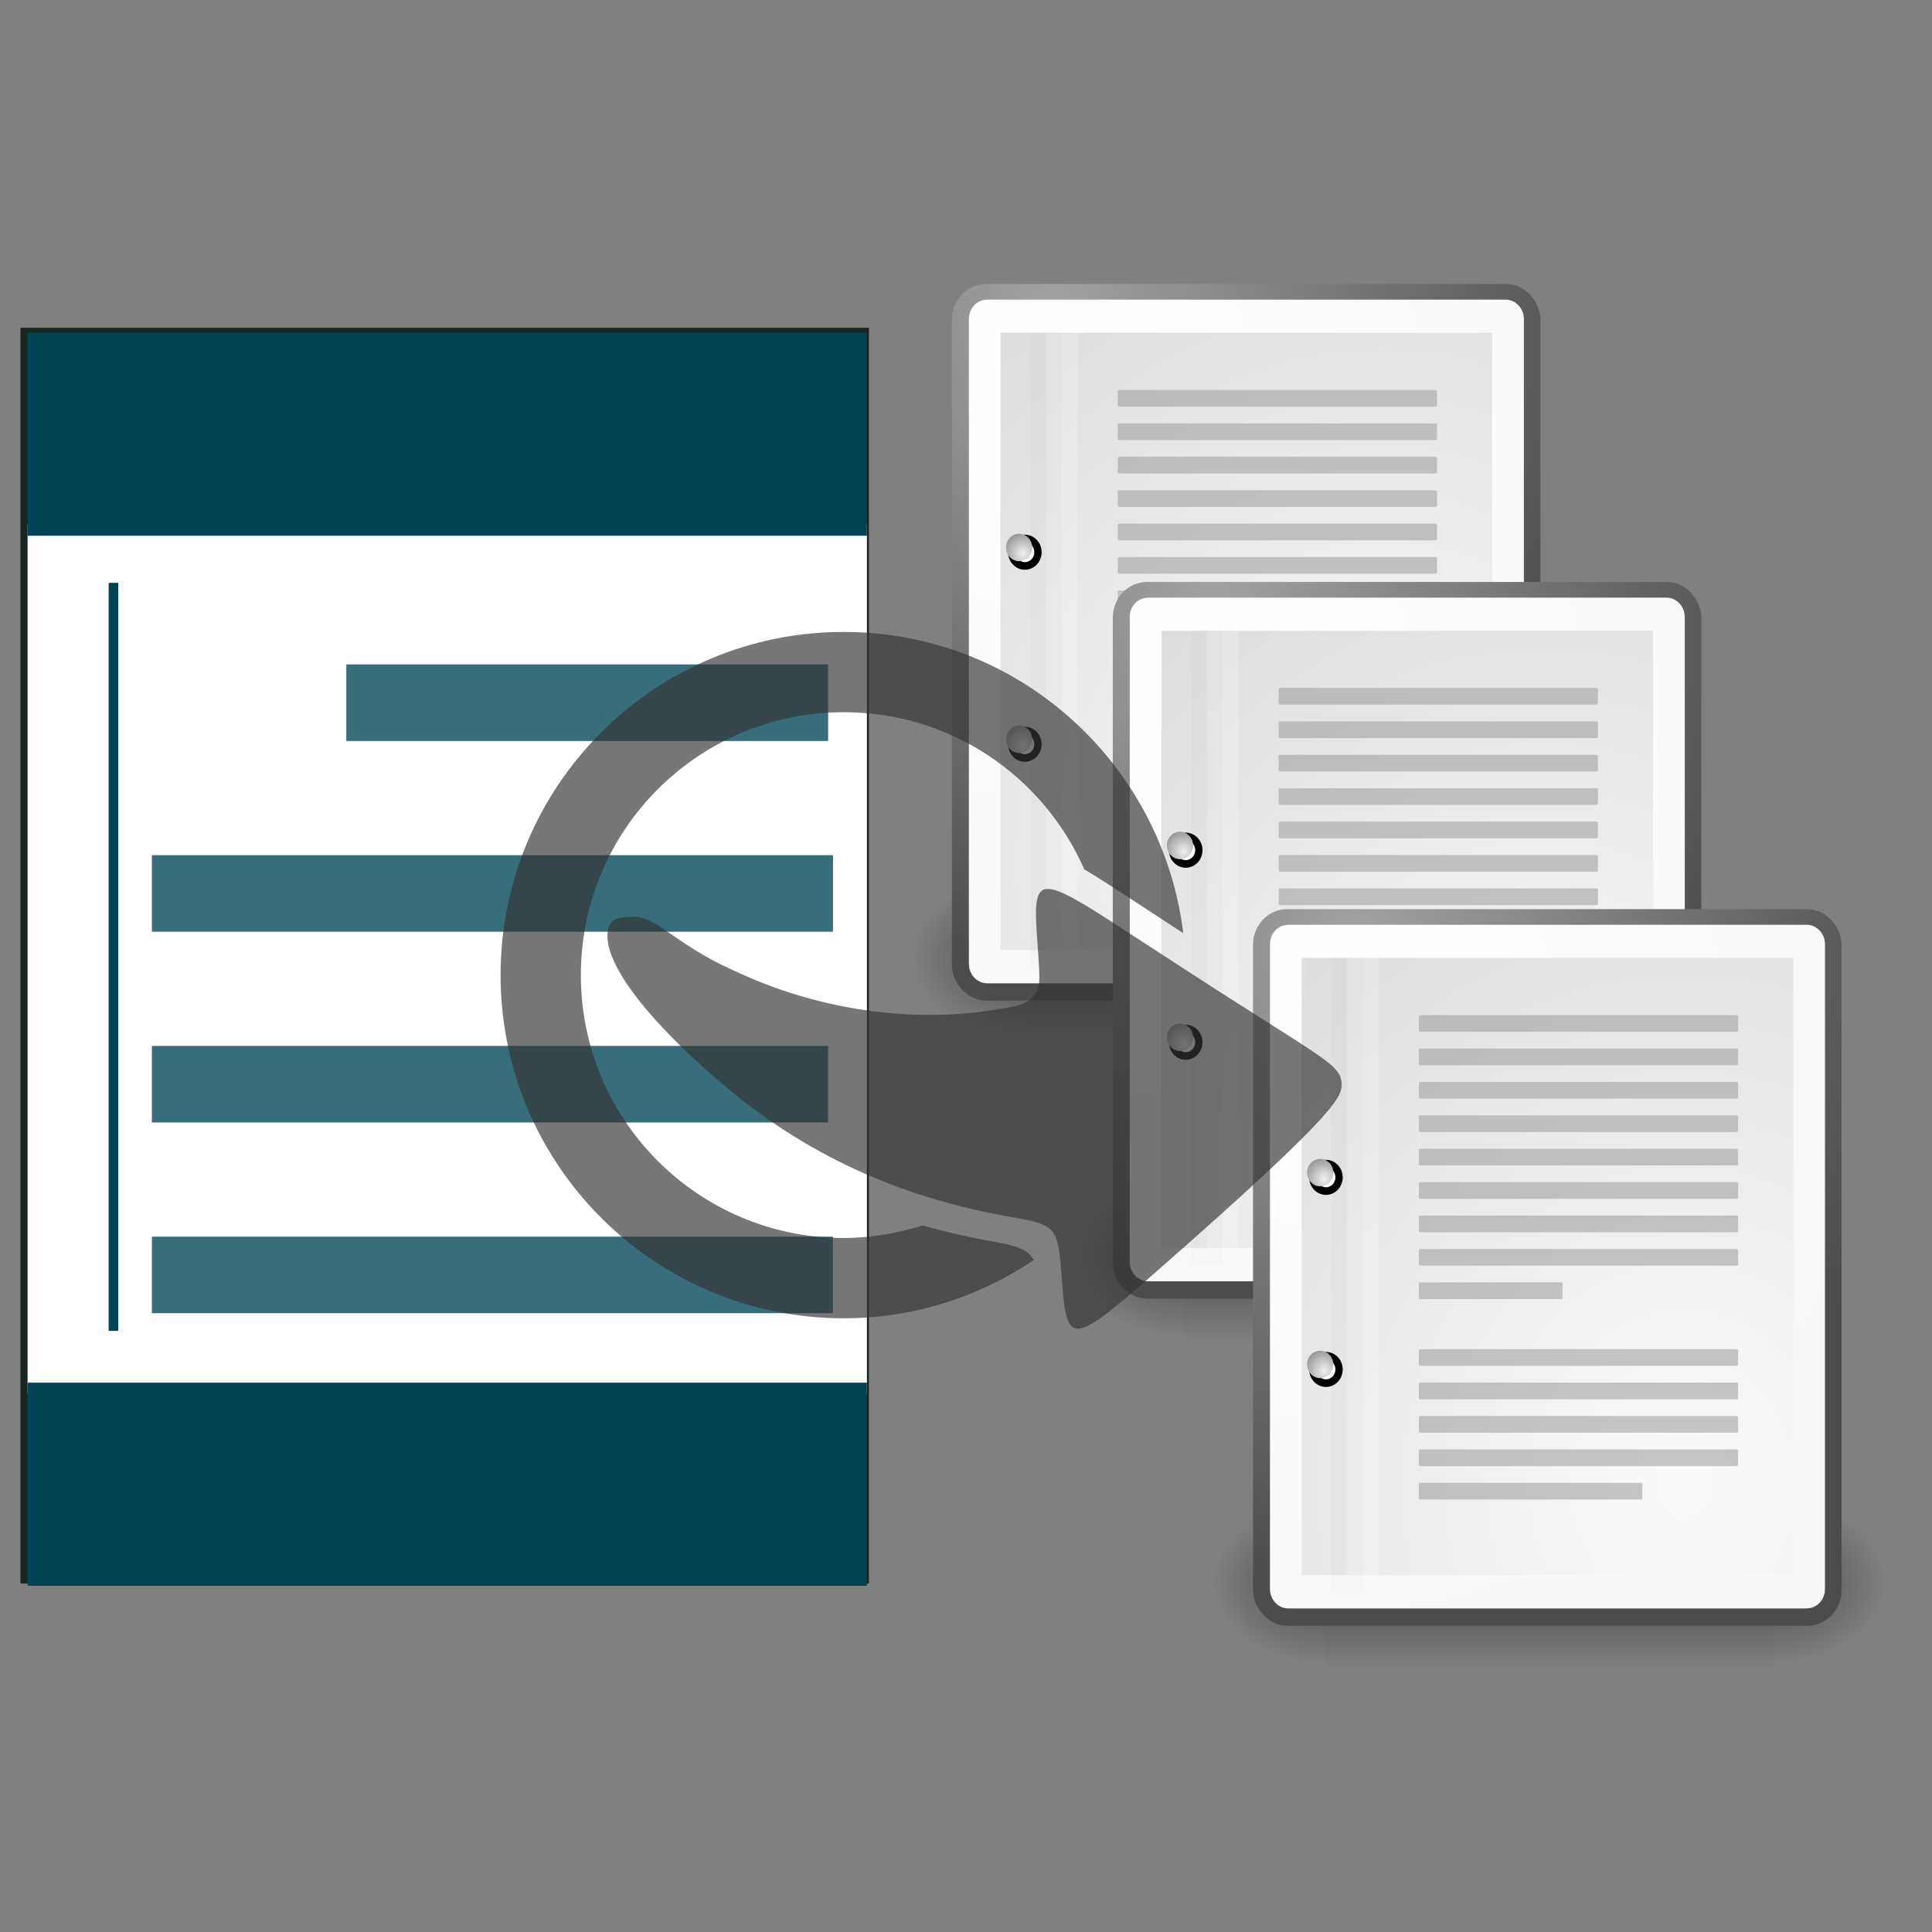 <?xml version="1.0" encoding="UTF-8" standalone="no"?>
<!-- Created with Inkscape (http://www.inkscape.org/) -->

<svg
   xmlns:dc="http://purl.org/dc/elements/1.1/"
   xmlns:cc="http://creativecommons.org/ns#"
   xmlns:rdf="http://www.w3.org/1999/02/22-rdf-syntax-ns#"
   xmlns:svg="http://www.w3.org/2000/svg"
   xmlns="http://www.w3.org/2000/svg"
   xmlns:xlink="http://www.w3.org/1999/xlink"
   xmlns:sodipodi="http://sodipodi.sourceforge.net/DTD/sodipodi-0.dtd"
   xmlns:inkscape="http://www.inkscape.org/namespaces/inkscape"
   width="50mm"
   height="50mm"
   viewBox="0 0 177.165 177.165"
   id="svg4267"
   version="1.1"
   inkscape:version="0.92.4 (5da689c313, 2019-01-14)"
   sodipodi:docname="chapter-split.svg"
   inkscape:export-xdpi="134.18854"
   inkscape:export-ydpi="134.18854">
  <rect x="0" y="0" width="177.165" height="177.165" fill="#808080" stroke="none"/>
  <defs
     id="defs4269">
    <linearGradient
       inkscape:collect="always"
       id="linearGradient5060">
      <stop
         offset="0"
         style="stop-color:black"
         id="stop5062" />
      <stop
         offset="1"
         style="stop-color:black;stop-opacity:0"
         id="stop5064" />
    </linearGradient>
    <linearGradient
       inkscape:collect="always"
       x1="302.86"
       y1="366.65"
       gradientTransform="matrix(2.774,0,0,1.97,-1892.2,-872.89)"
       x2="302.86"
       gradientUnits="userSpaceOnUse"
       y2="609.51"
       id="linearGradient6715">
      <stop
         offset="0"
         style="stop-color:black;stop-opacity:0"
         id="stop5050" />
      <stop
         offset=".5"
         style="stop-color:black"
         id="stop5056" />
      <stop
         offset="1"
         style="stop-color:black;stop-opacity:0"
         id="stop5052" />
    </linearGradient>
    <radialGradient
       inkscape:collect="always"
       r="37.752"
       gradientTransform="matrix(0.968,0,0,1.033,3.354,0.646)"
       cx="8.824"
       cy="3.756"
       gradientUnits="userSpaceOnUse"
       id="radialGradient15656">
      <stop
         offset="0"
         style="stop-color:#a3a3a3"
         id="stop270" />
      <stop
         offset="1"
         style="stop-color:#4c4c4c"
         id="stop271" />
    </radialGradient>
    <radialGradient
       inkscape:collect="always"
       r="86.708"
       gradientTransform="scale(0.96,1.041)"
       cx="33.967"
       cy="35.737"
       gradientUnits="userSpaceOnUse"
       id="radialGradient15658">
      <stop
         offset="0"
         style="stop-color:#fafafa"
         id="stop260" />
      <stop
         offset="1"
         style="stop-color:#bbbbbb"
         id="stop261" />
    </radialGradient>
    <radialGradient
       inkscape:collect="always"
       r="38.159"
       gradientTransform="matrix(0.968,0,0,1.033,3.354,0.646)"
       cx="8.144"
       cy="7.268"
       gradientUnits="userSpaceOnUse"
       id="radialGradient15668">
      <stop
         offset="0"
         style="stop-color:#ffffff"
         id="stop15664" />
      <stop
         offset="1"
         style="stop-color:#f8f8f8"
         id="stop15666" />
    </radialGradient>
    <radialGradient
       inkscape:collect="always"
       gradientTransform="matrix(0.23,0,0,0.23,4.614,3.98)"
       r="5.256"
       cy="114.57"
       cx="20.892"
       gradientUnits="userSpaceOnUse"
       id="radialGradient2283">
      <stop
         offset="0"
         style="stop-color:#F0F0F0"
         id="stop15566" />
      <stop
         offset="1"
         style="stop-color:#9a9a9a"
         id="stop15568" />
    </radialGradient>
    <radialGradient
       inkscape:collect="always"
       gradientTransform="matrix(0.23,0,0,0.23,4.614,3.98)"
       r="5.257"
       cy="64.568"
       cx="20.892"
       gradientUnits="userSpaceOnUse"
       id="radialGradient2285">
      <stop
         offset="0"
         style="stop-color:#F0F0F0"
         id="stop15573" />
      <stop
         offset="1"
         style="stop-color:#9a9a9a"
         id="stop15575" />
    </radialGradient>
    <linearGradient
       inkscape:collect="always"
       x1="302.86"
       y1="366.65"
       gradientTransform="matrix(2.774,0,0,1.97,-1892.2,-872.89)"
       x2="302.86"
       gradientUnits="userSpaceOnUse"
       y2="609.51"
       id="linearGradient6715-1">
      <stop
         offset="0"
         style="stop-color:black;stop-opacity:0"
         id="stop5050-7" />
      <stop
         offset=".5"
         style="stop-color:black"
         id="stop5056-4" />
      <stop
         offset="1"
         style="stop-color:black;stop-opacity:0"
         id="stop5052-0" />
    </linearGradient>
    <linearGradient
       inkscape:collect="always"
       id="linearGradient5060-4">
      <stop
         offset="0"
         style="stop-color:black"
         id="stop5062-8" />
      <stop
         offset="1"
         style="stop-color:black;stop-opacity:0"
         id="stop5064-8" />
    </linearGradient>
    <radialGradient
       inkscape:collect="always"
       r="86.708"
       gradientTransform="scale(0.96,1.041)"
       cx="33.967"
       cy="35.737"
       gradientUnits="userSpaceOnUse"
       id="radialGradient15658-4">
      <stop
         offset="0"
         style="stop-color:#fafafa"
         id="stop260-5" />
      <stop
         offset="1"
         style="stop-color:#bbbbbb"
         id="stop261-5" />
    </radialGradient>
    <radialGradient
       inkscape:collect="always"
       r="37.752"
       gradientTransform="matrix(0.968,0,0,1.033,3.354,0.646)"
       cx="8.824"
       cy="3.756"
       gradientUnits="userSpaceOnUse"
       id="radialGradient15656-1">
      <stop
         offset="0"
         style="stop-color:#a3a3a3"
         id="stop270-7" />
      <stop
         offset="1"
         style="stop-color:#4c4c4c"
         id="stop271-1" />
    </radialGradient>
    <radialGradient
       inkscape:collect="always"
       r="38.159"
       gradientTransform="matrix(0.968,0,0,1.033,3.354,0.646)"
       cx="8.144"
       cy="7.268"
       gradientUnits="userSpaceOnUse"
       id="radialGradient15668-1">
      <stop
         offset="0"
         style="stop-color:#ffffff"
         id="stop15664-5" />
      <stop
         offset="1"
         style="stop-color:#f8f8f8"
         id="stop15666-2" />
    </radialGradient>
    <radialGradient
       inkscape:collect="always"
       gradientTransform="matrix(0.23,0,0,0.23,4.614,3.98)"
       r="5.256"
       cy="114.57"
       cx="20.892"
       gradientUnits="userSpaceOnUse"
       id="radialGradient2283-7">
      <stop
         offset="0"
         style="stop-color:#F0F0F0"
         id="stop15566-6" />
      <stop
         offset="1"
         style="stop-color:#9a9a9a"
         id="stop15568-1" />
    </radialGradient>
    <radialGradient
       inkscape:collect="always"
       gradientTransform="matrix(0.23,0,0,0.23,4.614,3.98)"
       r="5.257"
       cy="64.568"
       cx="20.892"
       gradientUnits="userSpaceOnUse"
       id="radialGradient2285-4">
      <stop
         offset="0"
         style="stop-color:#F0F0F0"
         id="stop15573-2" />
      <stop
         offset="1"
         style="stop-color:#9a9a9a"
         id="stop15575-3" />
    </radialGradient>
    <linearGradient
       inkscape:collect="always"
       x1="302.86"
       y1="366.65"
       gradientTransform="matrix(2.774,0,0,1.97,-1892.2,-872.89)"
       x2="302.86"
       gradientUnits="userSpaceOnUse"
       y2="609.51"
       id="linearGradient6715-8">
      <stop
         offset="0"
         style="stop-color:black;stop-opacity:0"
         id="stop5050-6" />
      <stop
         offset=".5"
         style="stop-color:black"
         id="stop5056-5" />
      <stop
         offset="1"
         style="stop-color:black;stop-opacity:0"
         id="stop5052-02" />
    </linearGradient>
    <linearGradient
       inkscape:collect="always"
       id="linearGradient5060-6">
      <stop
         offset="0"
         style="stop-color:black"
         id="stop5062-0" />
      <stop
         offset="1"
         style="stop-color:black;stop-opacity:0"
         id="stop5064-2" />
    </linearGradient>
    <radialGradient
       inkscape:collect="always"
       r="86.708"
       gradientTransform="scale(0.96,1.041)"
       cx="33.967"
       cy="35.737"
       gradientUnits="userSpaceOnUse"
       id="radialGradient15658-8">
      <stop
         offset="0"
         style="stop-color:#fafafa"
         id="stop260-6" />
      <stop
         offset="1"
         style="stop-color:#bbbbbb"
         id="stop261-50" />
    </radialGradient>
    <radialGradient
       inkscape:collect="always"
       r="37.752"
       gradientTransform="matrix(0.968,0,0,1.033,3.354,0.646)"
       cx="8.824"
       cy="3.756"
       gradientUnits="userSpaceOnUse"
       id="radialGradient15656-9">
      <stop
         offset="0"
         style="stop-color:#a3a3a3"
         id="stop270-0" />
      <stop
         offset="1"
         style="stop-color:#4c4c4c"
         id="stop271-0" />
    </radialGradient>
    <radialGradient
       inkscape:collect="always"
       r="38.159"
       gradientTransform="matrix(0.968,0,0,1.033,3.354,0.646)"
       cx="8.144"
       cy="7.268"
       gradientUnits="userSpaceOnUse"
       id="radialGradient15668-6">
      <stop
         offset="0"
         style="stop-color:#ffffff"
         id="stop15664-1" />
      <stop
         offset="1"
         style="stop-color:#f8f8f8"
         id="stop15666-3" />
    </radialGradient>
    <radialGradient
       inkscape:collect="always"
       gradientTransform="matrix(0.23,0,0,0.23,4.614,3.98)"
       r="5.256"
       cy="114.57"
       cx="20.892"
       gradientUnits="userSpaceOnUse"
       id="radialGradient2283-8">
      <stop
         offset="0"
         style="stop-color:#F0F0F0"
         id="stop15566-9" />
      <stop
         offset="1"
         style="stop-color:#9a9a9a"
         id="stop15568-3" />
    </radialGradient>
    <radialGradient
       inkscape:collect="always"
       gradientTransform="matrix(0.23,0,0,0.23,4.614,3.98)"
       r="5.257"
       cy="64.568"
       cx="20.892"
       gradientUnits="userSpaceOnUse"
       id="radialGradient2285-44">
      <stop
         offset="0"
         style="stop-color:#F0F0F0"
         id="stop15573-6" />
      <stop
         offset="1"
         style="stop-color:#9a9a9a"
         id="stop15575-0" />
    </radialGradient>
    <linearGradient
       inkscape:collect="always"
       xlink:href="#linearGradient6715"
       id="linearGradient4076"
       gradientUnits="userSpaceOnUse"
       gradientTransform="matrix(2.774,0,0,1.97,-1892.2,-872.89)"
       x1="302.86"
       y1="366.65"
       x2="302.86"
       y2="609.51" />
    <radialGradient
       inkscape:collect="always"
       xlink:href="#linearGradient5060"
       id="radialGradient4078"
       gradientUnits="userSpaceOnUse"
       gradientTransform="matrix(2.774,0,0,1.97,-1891.6,-872.89)"
       cx="605.71"
       cy="486.65"
       r="117.14" />
    <radialGradient
       inkscape:collect="always"
       xlink:href="#linearGradient5060"
       id="radialGradient4080"
       gradientUnits="userSpaceOnUse"
       gradientTransform="matrix(-2.774,0,0,1.97,112.76,-872.89)"
       cx="605.71"
       cy="486.65"
       r="117.14" />
    <radialGradient
       inkscape:collect="always"
       xlink:href="#radialGradient15658"
       id="radialGradient4082"
       gradientUnits="userSpaceOnUse"
       gradientTransform="scale(0.96,1.041)"
       cx="33.967"
       cy="35.737"
       r="86.708" />
    <radialGradient
       inkscape:collect="always"
       xlink:href="#radialGradient15656"
       id="radialGradient4084"
       gradientUnits="userSpaceOnUse"
       gradientTransform="matrix(0.968,0,0,1.033,3.354,0.646)"
       cx="8.824"
       cy="3.756"
       r="37.752" />
    <radialGradient
       inkscape:collect="always"
       xlink:href="#radialGradient15668"
       id="radialGradient4086"
       gradientUnits="userSpaceOnUse"
       gradientTransform="matrix(0.968,0,0,1.033,3.354,0.646)"
       cx="8.144"
       cy="7.268"
       r="38.159" />
    <radialGradient
       inkscape:collect="always"
       xlink:href="#radialGradient2283"
       id="radialGradient4088"
       gradientUnits="userSpaceOnUse"
       gradientTransform="matrix(0.23,0,0,0.23,4.614,3.98)"
       cx="20.892"
       cy="114.57"
       r="5.256" />
    <radialGradient
       inkscape:collect="always"
       xlink:href="#radialGradient2285"
       id="radialGradient4090"
       gradientUnits="userSpaceOnUse"
       gradientTransform="matrix(0.23,0,0,0.23,4.614,3.98)"
       cx="20.892"
       cy="64.568"
       r="5.257" />
    <linearGradient
       inkscape:collect="always"
       xlink:href="#linearGradient6715-1"
       id="linearGradient4092"
       gradientUnits="userSpaceOnUse"
       gradientTransform="matrix(2.774,0,0,1.97,-1892.2,-872.89)"
       x1="302.86"
       y1="366.65"
       x2="302.86"
       y2="609.51" />
    <radialGradient
       inkscape:collect="always"
       xlink:href="#linearGradient5060-4"
       id="radialGradient4094"
       gradientUnits="userSpaceOnUse"
       gradientTransform="matrix(2.774,0,0,1.97,-1891.6,-872.89)"
       cx="605.71"
       cy="486.65"
       r="117.14" />
    <radialGradient
       inkscape:collect="always"
       xlink:href="#linearGradient5060-4"
       id="radialGradient4096"
       gradientUnits="userSpaceOnUse"
       gradientTransform="matrix(-2.774,0,0,1.97,112.76,-872.89)"
       cx="605.71"
       cy="486.65"
       r="117.14" />
    <radialGradient
       inkscape:collect="always"
       xlink:href="#radialGradient15658-4"
       id="radialGradient4098"
       gradientUnits="userSpaceOnUse"
       gradientTransform="scale(0.96,1.041)"
       cx="33.967"
       cy="35.737"
       r="86.708" />
    <radialGradient
       inkscape:collect="always"
       xlink:href="#radialGradient15656-1"
       id="radialGradient4100"
       gradientUnits="userSpaceOnUse"
       gradientTransform="matrix(0.968,0,0,1.033,3.354,0.646)"
       cx="8.824"
       cy="3.756"
       r="37.752" />
    <radialGradient
       inkscape:collect="always"
       xlink:href="#radialGradient15668-1"
       id="radialGradient4102"
       gradientUnits="userSpaceOnUse"
       gradientTransform="matrix(0.968,0,0,1.033,3.354,0.646)"
       cx="8.144"
       cy="7.268"
       r="38.159" />
    <radialGradient
       inkscape:collect="always"
       xlink:href="#radialGradient2283-7"
       id="radialGradient4104"
       gradientUnits="userSpaceOnUse"
       gradientTransform="matrix(0.23,0,0,0.23,4.614,3.98)"
       cx="20.892"
       cy="114.57"
       r="5.256" />
    <radialGradient
       inkscape:collect="always"
       xlink:href="#radialGradient2285-4"
       id="radialGradient4106"
       gradientUnits="userSpaceOnUse"
       gradientTransform="matrix(0.23,0,0,0.23,4.614,3.98)"
       cx="20.892"
       cy="64.568"
       r="5.257" />
    <linearGradient
       inkscape:collect="always"
       xlink:href="#linearGradient6715-8"
       id="linearGradient4108"
       gradientUnits="userSpaceOnUse"
       gradientTransform="matrix(2.774,0,0,1.97,-1892.2,-872.89)"
       x1="302.86"
       y1="366.65"
       x2="302.86"
       y2="609.51" />
    <radialGradient
       inkscape:collect="always"
       xlink:href="#linearGradient5060-6"
       id="radialGradient4110"
       gradientUnits="userSpaceOnUse"
       gradientTransform="matrix(2.774,0,0,1.97,-1891.6,-872.89)"
       cx="605.71"
       cy="486.65"
       r="117.14" />
    <radialGradient
       inkscape:collect="always"
       xlink:href="#linearGradient5060-6"
       id="radialGradient4112"
       gradientUnits="userSpaceOnUse"
       gradientTransform="matrix(-2.774,0,0,1.97,112.76,-872.89)"
       cx="605.71"
       cy="486.65"
       r="117.14" />
    <radialGradient
       inkscape:collect="always"
       xlink:href="#radialGradient15658-8"
       id="radialGradient4114"
       gradientUnits="userSpaceOnUse"
       gradientTransform="scale(0.96,1.041)"
       cx="33.967"
       cy="35.737"
       r="86.708" />
    <radialGradient
       inkscape:collect="always"
       xlink:href="#radialGradient15656-9"
       id="radialGradient4116"
       gradientUnits="userSpaceOnUse"
       gradientTransform="matrix(0.968,0,0,1.033,3.354,0.646)"
       cx="8.824"
       cy="3.756"
       r="37.752" />
    <radialGradient
       inkscape:collect="always"
       xlink:href="#radialGradient15668-6"
       id="radialGradient4118"
       gradientUnits="userSpaceOnUse"
       gradientTransform="matrix(0.968,0,0,1.033,3.354,0.646)"
       cx="8.144"
       cy="7.268"
       r="38.159" />
    <radialGradient
       inkscape:collect="always"
       xlink:href="#radialGradient2283-8"
       id="radialGradient4120"
       gradientUnits="userSpaceOnUse"
       gradientTransform="matrix(0.23,0,0,0.23,4.614,3.98)"
       cx="20.892"
       cy="114.57"
       r="5.256" />
    <radialGradient
       inkscape:collect="always"
       xlink:href="#radialGradient2285-44"
       id="radialGradient4122"
       gradientUnits="userSpaceOnUse"
       gradientTransform="matrix(0.23,0,0,0.23,4.614,3.98)"
       cx="20.892"
       cy="64.568"
       r="5.257" />
  </defs>
  <sodipodi:namedview
     id="base"
     pagecolor="#ffffff"
     bordercolor="#666666"
     borderopacity="1.0"
     inkscape:pageopacity="0.0"
     inkscape:pageshadow="2"
     inkscape:zoom="1.4"
     inkscape:cx="30.282521"
     inkscape:cy="37.010398"
     inkscape:document-units="px"
     inkscape:current-layer="layer1"
     showgrid="false"
     inkscape:window-width="1024"
     inkscape:window-height="705"
     inkscape:window-x="-8"
     inkscape:window-y="-8"
     inkscape:window-maximized="1"
     fit-margin-top="0"
     fit-margin-left="0"
     fit-margin-right="0"
     fit-margin-bottom="0" />
  <g
     inkscape:label="Layer 1"
     inkscape:groupmode="layer"
     id="layer1"
     transform="translate(-124.556,-168.339)">
    <path
       id="path3986"
       style="fill:#1c241f"
       inkscape:connector-curvature="0"
       d="m 126.621,198.397 c -0.105,0 -0.19,0.003 -0.19,0.006 v 32.231 1.438 81.457 c 0,0.008 0.085,0.018 0.19,0.018 h 77.423 c 0.105,0 0.19,-0.01 0.19,-0.018 v -81.457 -1.438 -32.231 c 0,-0.003 -0.085,-0.006 -0.19,-0.006 z" />
    <path
       id="rect3988"
       style="fill:#ffffff"
       inkscape:connector-curvature="0"
       d="m 127.273,216.441 h 76.593 c 0.104,0 0.187,0.006 0.187,0.014 v 79.685 c 0,0.008 -0.084,0.014 -0.187,0.014 h -76.593 c -0.104,0 -0.187,-0.006 -0.187,-0.014 v -79.685 c 0,-0.008 0.084,-0.014 0.187,-0.014 z" />
    <path
       id="rect3990"
       style="fill:#004455"
       inkscape:connector-curvature="0"
       d="m 127.273,198.844 h 76.593 c 0.104,0 0.187,0.002 0.187,0.003 v 18.62 c 0,0.002 -0.084,0.003 -0.187,0.003 h -76.593 c -0.104,0 -0.187,-0.002 -0.187,-0.003 v -18.62 c 0,-0.002 0.084,-0.003 0.187,-0.003 z" />
    <path
       id="rect3996"
       style="opacity:0.779;fill:#004455"
       inkscape:connector-curvature="0"
       d="m 138.651,264.249 h 61.677 c 0.093,0 0.168,0.002 0.168,0.006 v 7.01 c 0,0.003 -0.075,0.006 -0.168,0.006 h -61.677 c -0.093,0 -0.168,-0.002 -0.168,-0.006 v -7.01 c 0,-0.004 0.075,-0.006 0.168,-0.006 z" />
    <path
       id="rect3998"
       style="opacity:0.779;fill:#004455"
       inkscape:connector-curvature="0"
       d="m 138.652,281.739 h 62.113 c 0.094,0 0.169,0.002 0.169,0.006 v 7.01 c 0,0.003 -0.075,0.006 -0.169,0.006 h -62.113 c -0.094,0 -0.169,-0.002 -0.169,-0.006 v -7.01 c 0,-0.004 0.075,-0.006 0.169,-0.006 z" />
    <path
       id="rect4000"
       style="opacity:0.779;fill:#004455"
       inkscape:connector-curvature="0"
       d="m 156.432,229.267 h 43.944 c 0.066,0 0.12,0.002 0.12,0.006 v 7.01 c 0,0.003 -0.053,0.006 -0.12,0.006 h -43.944 c -0.066,0 -0.12,-0.002 -0.12,-0.006 v -7.01 c 0,-0.003 0.053,-0.006 0.12,-0.006 z" />
    <path
       id="rect4002"
       style="opacity:0.779;fill:#004455"
       inkscape:connector-curvature="0"
       d="m 138.652,246.758 h 62.121 c 0.094,0 0.169,0.002 0.169,0.006 v 7.01 c 0,0.004 -0.075,0.006 -0.169,0.006 h -62.121 c -0.094,0 -0.169,-0.002 -0.169,-0.006 v -7.01 c 0,-0.003 0.075,-0.006 0.169,-0.006 z" />
    <path
       id="rect4004"
       style="fill:#004455"
       inkscape:connector-curvature="0"
       d="m 134.521,290.193 v -68.219 c 0,-0.103 3e-4,-0.186 7.9e-4,-0.186 h 0.878 c 4.6e-4,0 7.9e-4,0.083 7.9e-4,0.186 v 68.219 c 0,0.103 -3.1e-4,0.186 -7.9e-4,0.186 h -0.878 c -4.6e-4,0 -7.9e-4,-0.083 -7.9e-4,-0.186 z" />
    <path
       id="rect4012"
       style="fill:#004455"
       inkscape:connector-curvature="0"
       d="m 127.273,295.128 h 76.593 c 0.104,0 0.187,0.002 0.187,0.004 v 18.62 c 0,0.002 -0.084,0.004 -0.187,0.004 h -76.593 c -0.104,0 -0.187,-0.002 -0.187,-0.004 v -18.62 c 0,-0.002 0.084,-0.004 0.187,-0.004 z" />
    <g
       id="g3969"
       transform="matrix(0.75,0,0,0.75,-12.096,36.214)">
      <g
         transform="matrix(0.672,0,0,0.672,93.286,55.454)"
         id="g3497">
        <g
           id="g3384"
           transform="translate(-140,5.714)">
          <g
             transform="matrix(2.905,0,0,3.039,429.212,217.521)"
             id="g4949">
            <g
               id="layer6"
               inkscape:label="Shadow">
              <g
                 id="g6707"
                 transform="matrix(0.021,0,0,0.021,42.852,41.154)">
                <rect
                   id="rect6709"
                   style="color:#000000;opacity:0.402;fill:url(#linearGradient4076)"
                   height="478.36"
                   width="1339.6"
                   y="-150.7"
                   x="-1559.3" />
                <path
                   inkscape:connector-curvature="0"
                   id="path6711"
                   sodipodi:nodetypes="cccc"
                   style="color:#000000;opacity:0.402;fill:url(#radialGradient4078)"
                   d="m -219.62,-150.68 v 478.33 c 142.88,0.9 345.4,-107.17 345.4,-239.2 0,-132.02 -159.44,-239.13 -345.4,-239.13 z" />
                <path
                   inkscape:connector-curvature="0"
                   id="path6713"
                   sodipodi:nodetypes="cccc"
                   style="color:#000000;opacity:0.402;fill:url(#radialGradient4080)"
                   d="m -1559.3,-150.68 v 478.33 c -142.8,0.9 -345.4,-107.17 -345.4,-239.2 0,-132.02 159.5,-239.13 345.4,-239.13 z" />
              </g>
            </g>
            <g
               id="layer1-8"
               inkscape:label="Base">
              <rect
                 id="rect15391"
                 style="color:#000000;display:block;fill:url(#radialGradient4082);stroke:url(#radialGradient4084);stroke-width:1.985;stroke-linecap:round;stroke-linejoin:round"
                 ry="1.149"
                 height="40.92"
                 width="34.875"
                 y="3.646"
                 x="6.604" />
              <rect
                 id="rect15660"
                 style="color:#000000;display:block;fill:none;stroke:url(#radialGradient4086);stroke-width:1.985;stroke-linecap:round;stroke-linejoin:round"
                 rx="0.149"
                 ry="0.149"
                 height="38.946"
                 width="32.776"
                 y="4.584"
                 x="7.666" />
              <g
                 id="g2270"
                 transform="translate(0.646,-0.038)">
                <g
                   id="g1440"
                   style="fill:#ffffff;stroke:#000000;stroke-width:1.985"
                   transform="matrix(0.23,0,0,0.23,4.967,4.245)">
                  <path
                     style="stroke-width:1.985"
                     inkscape:connector-curvature="0"
                     id="path1448"
                     d="m 23.428,113.07 c 0,1.97 -1.6,3.57 -3.573,3.57 -1.974,0 -3.573,-1.6 -3.573,-3.57 0,-1.97 1.6,-3.57 3.573,-3.57 1.973,0 3.573,1.6 3.573,3.57 z" />
                  <path
                     style="stroke-width:1.985"
                     inkscape:connector-curvature="0"
                     id="path1456"
                     d="m 23.428,63.07 c 0,1.973 -1.6,3.573 -3.573,3.573 -1.974,0 -3.573,-1.6 -3.573,-3.573 0,-1.974 1.6,-3.573 3.573,-3.573 1.973,0 3.573,1.6 3.573,3.573 z" />
                </g>
                <path
                   inkscape:connector-curvature="0"
                   id="path15570"
                   style="fill:url(#radialGradient4088)"
                   d="m 9.995,29.952 c 0,0.454 -0.367,0.821 -0.821,0.821 -0.454,0 -0.821,-0.368 -0.821,-0.821 0,-0.453 0.367,-0.82 0.821,-0.82 0.453,0 0.821,0.367 0.821,0.82 z" />
                <path
                   inkscape:connector-curvature="0"
                   id="path15577"
                   style="fill:url(#radialGradient4090)"
                   d="m 9.995,18.467 c 0,0.453 -0.367,0.821 -0.821,0.821 -0.454,0 -0.821,-0.368 -0.821,-0.821 0,-0.453 0.367,-0.821 0.821,-0.821 0.453,0 0.821,0.368 0.821,0.821 z" />
              </g>
              <path
                 inkscape:connector-curvature="0"
                 id="path15672"
                 sodipodi:nodetypes="cc"
                 style="fill:none;stroke:#000000;stroke-width:1.962;stroke-opacity:0.018"
                 d="m 11.506,5.494 v 37.907" />
              <path
                 inkscape:connector-curvature="0"
                 id="path15674"
                 sodipodi:nodetypes="cc"
                 style="fill:none;stroke:#ffffff;stroke-width:1.985;stroke-opacity:0.205"
                 d="m 12.5,5.021 v 38.018" />
            </g>
            <g
               id="layer5"
               inkscape:label="Text">
              <g
                 id="g2253"
                 transform="matrix(0.909,0,0,1,2.364,0)">
                <rect
                   id="rect15686"
                   style="color:#000000;display:block;fill:#9b9b9b;fill-opacity:0.55"
                   rx="0.152"
                   ry="0.065"
                   height="1"
                   width="22"
                   y="9"
                   x="15" />
                <rect
                   id="rect15688"
                   style="color:#000000;display:block;fill:#9b9b9b;fill-opacity:0.55"
                   rx="0.152"
                   ry="0.065"
                   height="1"
                   width="22"
                   y="11"
                   x="15" />
                <rect
                   id="rect15690"
                   style="color:#000000;display:block;fill:#9b9b9b;fill-opacity:0.55"
                   rx="0.152"
                   ry="0.065"
                   height="1"
                   width="22"
                   y="13"
                   x="15" />
                <rect
                   id="rect15692"
                   style="color:#000000;display:block;fill:#9b9b9b;fill-opacity:0.55"
                   rx="0.152"
                   ry="0.065"
                   height="1"
                   width="22"
                   y="15"
                   x="15" />
                <rect
                   id="rect15694"
                   style="color:#000000;display:block;fill:#9b9b9b;fill-opacity:0.55"
                   rx="0.152"
                   ry="0.065"
                   height="1"
                   width="22"
                   y="17"
                   x="15" />
                <rect
                   id="rect15696"
                   style="color:#000000;display:block;fill:#9b9b9b;fill-opacity:0.55"
                   rx="0.152"
                   ry="0.065"
                   height="1"
                   width="22"
                   y="19"
                   x="15" />
                <rect
                   id="rect15698"
                   style="color:#000000;display:block;fill:#9b9b9b;fill-opacity:0.55"
                   rx="0.152"
                   ry="0.065"
                   height="1"
                   width="22"
                   y="21"
                   x="15" />
                <rect
                   id="rect15700"
                   style="color:#000000;display:block;fill:#9b9b9b;fill-opacity:0.55"
                   rx="0.152"
                   ry="0.065"
                   height="1"
                   width="22"
                   y="23"
                   x="15" />
                <rect
                   id="rect15732"
                   style="color:#000000;display:block;fill:#9b9b9b;fill-opacity:0.55"
                   rx="0.068"
                   ry="0.065"
                   height="1"
                   width="9.9"
                   y="25"
                   x="15" />
                <rect
                   id="rect15736"
                   style="color:#000000;display:block;fill:#9b9b9b;fill-opacity:0.55"
                   rx="0.152"
                   ry="0.065"
                   height="1"
                   width="22"
                   y="29"
                   x="15" />
                <rect
                   id="rect15738"
                   style="color:#000000;display:block;fill:#9b9b9b;fill-opacity:0.55"
                   rx="0.152"
                   ry="0.065"
                   height="1"
                   width="22"
                   y="31"
                   x="15" />
                <rect
                   id="rect15740"
                   style="color:#000000;display:block;fill:#9b9b9b;fill-opacity:0.55"
                   rx="0.152"
                   ry="0.065"
                   height="1"
                   width="22"
                   y="33"
                   x="15" />
                <rect
                   id="rect15742"
                   style="color:#000000;display:block;fill:#9b9b9b;fill-opacity:0.55"
                   rx="0.152"
                   ry="0.065"
                   height="1"
                   width="22"
                   y="35"
                   x="15" />
                <rect
                   id="rect15744"
                   style="color:#000000;display:block;fill:#9b9b9b;fill-opacity:0.55"
                   rx="0.106"
                   ry="0.065"
                   height="1"
                   width="15.4"
                   y="37"
                   x="15" />
              </g>
            </g>
          </g>
        </g>
      </g>
      <g
         transform="matrix(0.672,0,0,0.672,112.956,91.888)"
         id="g3497-2">
        <g
           id="g3384-2"
           transform="translate(-140,5.714)">
          <g
             transform="matrix(2.905,0,0,3.039,429.212,217.521)"
             id="g4949-1">
            <g
               id="layer6-6"
               inkscape:label="Shadow">
              <g
                 id="g6707-8"
                 transform="matrix(0.021,0,0,0.021,42.852,41.154)">
                <rect
                   id="rect6709-5"
                   style="color:#000000;opacity:0.402;fill:url(#linearGradient4092)"
                   height="478.36"
                   width="1339.6"
                   y="-150.7"
                   x="-1559.3" />
                <path
                   inkscape:connector-curvature="0"
                   id="path6711-7"
                   sodipodi:nodetypes="cccc"
                   style="color:#000000;opacity:0.402;fill:url(#radialGradient4094)"
                   d="m -219.62,-150.68 v 478.33 c 142.88,0.9 345.4,-107.17 345.4,-239.2 0,-132.02 -159.44,-239.13 -345.4,-239.13 z" />
                <path
                   inkscape:connector-curvature="0"
                   id="path6713-6"
                   sodipodi:nodetypes="cccc"
                   style="color:#000000;opacity:0.402;fill:url(#radialGradient4096)"
                   d="m -1559.3,-150.68 v 478.33 c -142.8,0.9 -345.4,-107.17 -345.4,-239.2 0,-132.02 159.5,-239.13 345.4,-239.13 z" />
              </g>
            </g>
            <g
               id="layer1-8-1"
               inkscape:label="Base">
              <rect
                 id="rect15391-8"
                 style="color:#000000;display:block;fill:url(#radialGradient4098);stroke:url(#radialGradient4100);stroke-width:1.985;stroke-linecap:round;stroke-linejoin:round"
                 ry="1.149"
                 height="40.92"
                 width="34.875"
                 y="3.646"
                 x="6.604" />
              <rect
                 id="rect15660-9"
                 style="color:#000000;display:block;fill:none;stroke:url(#radialGradient4102);stroke-width:1.985;stroke-linecap:round;stroke-linejoin:round"
                 rx="0.149"
                 ry="0.149"
                 height="38.946"
                 width="32.776"
                 y="4.584"
                 x="7.666" />
              <g
                 id="g2270-2"
                 transform="translate(0.646,-0.038)">
                <g
                   id="g1440-7"
                   style="fill:#ffffff;stroke:#000000;stroke-width:1.985"
                   transform="matrix(0.23,0,0,0.23,4.967,4.245)">
                  <path
                     style="stroke-width:1.985"
                     inkscape:connector-curvature="0"
                     id="path1448-9"
                     d="m 23.428,113.07 c 0,1.97 -1.6,3.57 -3.573,3.57 -1.974,0 -3.573,-1.6 -3.573,-3.57 0,-1.97 1.6,-3.57 3.573,-3.57 1.973,0 3.573,1.6 3.573,3.57 z" />
                  <path
                     style="stroke-width:1.985"
                     inkscape:connector-curvature="0"
                     id="path1456-5"
                     d="m 23.428,63.07 c 0,1.973 -1.6,3.573 -3.573,3.573 -1.974,0 -3.573,-1.6 -3.573,-3.573 0,-1.974 1.6,-3.573 3.573,-3.573 1.973,0 3.573,1.6 3.573,3.573 z" />
                </g>
                <path
                   inkscape:connector-curvature="0"
                   id="path15570-4"
                   style="fill:url(#radialGradient4104)"
                   d="m 9.995,29.952 c 0,0.454 -0.367,0.821 -0.821,0.821 -0.454,0 -0.821,-0.368 -0.821,-0.821 0,-0.453 0.367,-0.82 0.821,-0.82 0.453,0 0.821,0.367 0.821,0.82 z" />
                <path
                   inkscape:connector-curvature="0"
                   id="path15577-3"
                   style="fill:url(#radialGradient4106)"
                   d="m 9.995,18.467 c 0,0.453 -0.367,0.821 -0.821,0.821 -0.454,0 -0.821,-0.368 -0.821,-0.821 0,-0.453 0.367,-0.821 0.821,-0.821 0.453,0 0.821,0.368 0.821,0.821 z" />
              </g>
              <path
                 inkscape:connector-curvature="0"
                 id="path15672-1"
                 sodipodi:nodetypes="cc"
                 style="fill:none;stroke:#000000;stroke-width:1.962;stroke-opacity:0.018"
                 d="m 11.506,5.494 v 37.907" />
              <path
                 inkscape:connector-curvature="0"
                 id="path15674-2"
                 sodipodi:nodetypes="cc"
                 style="fill:none;stroke:#ffffff;stroke-width:1.985;stroke-opacity:0.205"
                 d="m 12.5,5.021 v 38.018" />
            </g>
            <g
               id="layer5-3"
               inkscape:label="Text">
              <g
                 id="g2253-3"
                 transform="matrix(0.909,0,0,1,2.364,0)">
                <rect
                   id="rect15686-4"
                   style="color:#000000;display:block;fill:#9b9b9b;fill-opacity:0.55"
                   rx="0.152"
                   ry="0.065"
                   height="1"
                   width="22"
                   y="9"
                   x="15" />
                <rect
                   id="rect15688-1"
                   style="color:#000000;display:block;fill:#9b9b9b;fill-opacity:0.55"
                   rx="0.152"
                   ry="0.065"
                   height="1"
                   width="22"
                   y="11"
                   x="15" />
                <rect
                   id="rect15690-1"
                   style="color:#000000;display:block;fill:#9b9b9b;fill-opacity:0.55"
                   rx="0.152"
                   ry="0.065"
                   height="1"
                   width="22"
                   y="13"
                   x="15" />
                <rect
                   id="rect15692-3"
                   style="color:#000000;display:block;fill:#9b9b9b;fill-opacity:0.55"
                   rx="0.152"
                   ry="0.065"
                   height="1"
                   width="22"
                   y="15"
                   x="15" />
                <rect
                   id="rect15694-8"
                   style="color:#000000;display:block;fill:#9b9b9b;fill-opacity:0.55"
                   rx="0.152"
                   ry="0.065"
                   height="1"
                   width="22"
                   y="17"
                   x="15" />
                <rect
                   id="rect15696-7"
                   style="color:#000000;display:block;fill:#9b9b9b;fill-opacity:0.55"
                   rx="0.152"
                   ry="0.065"
                   height="1"
                   width="22"
                   y="19"
                   x="15" />
                <rect
                   id="rect15698-4"
                   style="color:#000000;display:block;fill:#9b9b9b;fill-opacity:0.55"
                   rx="0.152"
                   ry="0.065"
                   height="1"
                   width="22"
                   y="21"
                   x="15" />
                <rect
                   id="rect15700-2"
                   style="color:#000000;display:block;fill:#9b9b9b;fill-opacity:0.55"
                   rx="0.152"
                   ry="0.065"
                   height="1"
                   width="22"
                   y="23"
                   x="15" />
                <rect
                   id="rect15732-7"
                   style="color:#000000;display:block;fill:#9b9b9b;fill-opacity:0.55"
                   rx="0.068"
                   ry="0.065"
                   height="1"
                   width="9.9"
                   y="25"
                   x="15" />
                <rect
                   id="rect15736-7"
                   style="color:#000000;display:block;fill:#9b9b9b;fill-opacity:0.55"
                   rx="0.152"
                   ry="0.065"
                   height="1"
                   width="22"
                   y="29"
                   x="15" />
                <rect
                   id="rect15738-9"
                   style="color:#000000;display:block;fill:#9b9b9b;fill-opacity:0.55"
                   rx="0.152"
                   ry="0.065"
                   height="1"
                   width="22"
                   y="31"
                   x="15" />
                <rect
                   id="rect15740-3"
                   style="color:#000000;display:block;fill:#9b9b9b;fill-opacity:0.55"
                   rx="0.152"
                   ry="0.065"
                   height="1"
                   width="22"
                   y="33"
                   x="15" />
                <rect
                   id="rect15742-1"
                   style="color:#000000;display:block;fill:#9b9b9b;fill-opacity:0.55"
                   rx="0.152"
                   ry="0.065"
                   height="1"
                   width="22"
                   y="35"
                   x="15" />
                <rect
                   id="rect15744-9"
                   style="color:#000000;display:block;fill:#9b9b9b;fill-opacity:0.55"
                   rx="0.106"
                   ry="0.065"
                   height="1"
                   width="15.4"
                   y="37"
                   x="15" />
              </g>
            </g>
          </g>
        </g>
      </g>
      <g
         transform="matrix(0.672,0,0,0.672,130.099,131.888)"
         id="g3497-6">
        <g
           id="g3384-6"
           transform="translate(-140,5.714)">
          <g
             transform="matrix(2.905,0,0,3.039,429.212,217.521)"
             id="g4949-18">
            <g
               id="layer6-4"
               inkscape:label="Shadow">
              <g
                 id="g6707-9"
                 transform="matrix(0.021,0,0,0.021,42.852,41.154)">
                <rect
                   id="rect6709-6"
                   style="color:#000000;opacity:0.402;fill:url(#linearGradient4108)"
                   height="478.36"
                   width="1339.6"
                   y="-150.7"
                   x="-1559.3" />
                <path
                   inkscape:connector-curvature="0"
                   id="path6711-3"
                   sodipodi:nodetypes="cccc"
                   style="color:#000000;opacity:0.402;fill:url(#radialGradient4110)"
                   d="m -219.62,-150.68 v 478.33 c 142.88,0.9 345.4,-107.17 345.4,-239.2 0,-132.02 -159.44,-239.13 -345.4,-239.13 z" />
                <path
                   inkscape:connector-curvature="0"
                   id="path6713-7"
                   sodipodi:nodetypes="cccc"
                   style="color:#000000;opacity:0.402;fill:url(#radialGradient4112)"
                   d="m -1559.3,-150.68 v 478.33 c -142.8,0.9 -345.4,-107.17 -345.4,-239.2 0,-132.02 159.5,-239.13 345.4,-239.13 z" />
              </g>
            </g>
            <g
               id="layer1-8-8"
               inkscape:label="Base">
              <rect
                 id="rect15391-82"
                 style="color:#000000;display:block;fill:url(#radialGradient4114);stroke:url(#radialGradient4116);stroke-width:1.985;stroke-linecap:round;stroke-linejoin:round"
                 ry="1.149"
                 height="40.92"
                 width="34.875"
                 y="3.646"
                 x="6.604" />
              <rect
                 id="rect15660-91"
                 style="color:#000000;display:block;fill:none;stroke:url(#radialGradient4118);stroke-width:1.985;stroke-linecap:round;stroke-linejoin:round"
                 rx="0.149"
                 ry="0.149"
                 height="38.946"
                 width="32.776"
                 y="4.584"
                 x="7.666" />
              <g
                 id="g2270-3"
                 transform="translate(0.646,-0.038)">
                <g
                   id="g1440-5"
                   style="fill:#ffffff;stroke:#000000;stroke-width:1.985"
                   transform="matrix(0.23,0,0,0.23,4.967,4.245)">
                  <path
                     style="stroke-width:1.985"
                     inkscape:connector-curvature="0"
                     id="path1448-98"
                     d="m 23.428,113.07 c 0,1.97 -1.6,3.57 -3.573,3.57 -1.974,0 -3.573,-1.6 -3.573,-3.57 0,-1.97 1.6,-3.57 3.573,-3.57 1.973,0 3.573,1.6 3.573,3.57 z" />
                  <path
                     style="stroke-width:1.985"
                     inkscape:connector-curvature="0"
                     id="path1456-4"
                     d="m 23.428,63.07 c 0,1.973 -1.6,3.573 -3.573,3.573 -1.974,0 -3.573,-1.6 -3.573,-3.573 0,-1.974 1.6,-3.573 3.573,-3.573 1.973,0 3.573,1.6 3.573,3.573 z" />
                </g>
                <path
                   inkscape:connector-curvature="0"
                   id="path15570-0"
                   style="fill:url(#radialGradient4120)"
                   d="m 9.995,29.952 c 0,0.454 -0.367,0.821 -0.821,0.821 -0.454,0 -0.821,-0.368 -0.821,-0.821 0,-0.453 0.367,-0.82 0.821,-0.82 0.453,0 0.821,0.367 0.821,0.82 z" />
                <path
                   inkscape:connector-curvature="0"
                   id="path15577-7"
                   style="fill:url(#radialGradient4122)"
                   d="m 9.995,18.467 c 0,0.453 -0.367,0.821 -0.821,0.821 -0.454,0 -0.821,-0.368 -0.821,-0.821 0,-0.453 0.367,-0.821 0.821,-0.821 0.453,0 0.821,0.368 0.821,0.821 z" />
              </g>
              <path
                 inkscape:connector-curvature="0"
                 id="path15672-6"
                 sodipodi:nodetypes="cc"
                 style="fill:none;stroke:#000000;stroke-width:1.962;stroke-opacity:0.018"
                 d="m 11.506,5.494 v 37.907" />
              <path
                 inkscape:connector-curvature="0"
                 id="path15674-3"
                 sodipodi:nodetypes="cc"
                 style="fill:none;stroke:#ffffff;stroke-width:1.985;stroke-opacity:0.205"
                 d="m 12.5,5.021 v 38.018" />
            </g>
            <g
               id="layer5-6"
               inkscape:label="Text">
              <g
                 id="g2253-1"
                 transform="matrix(0.909,0,0,1,2.364,0)">
                <rect
                   id="rect15686-5"
                   style="color:#000000;display:block;fill:#9b9b9b;fill-opacity:0.55"
                   rx="0.152"
                   ry="0.065"
                   height="1"
                   width="22"
                   y="9"
                   x="15" />
                <rect
                   id="rect15688-4"
                   style="color:#000000;display:block;fill:#9b9b9b;fill-opacity:0.55"
                   rx="0.152"
                   ry="0.065"
                   height="1"
                   width="22"
                   y="11"
                   x="15" />
                <rect
                   id="rect15690-2"
                   style="color:#000000;display:block;fill:#9b9b9b;fill-opacity:0.55"
                   rx="0.152"
                   ry="0.065"
                   height="1"
                   width="22"
                   y="13"
                   x="15" />
                <rect
                   id="rect15692-0"
                   style="color:#000000;display:block;fill:#9b9b9b;fill-opacity:0.55"
                   rx="0.152"
                   ry="0.065"
                   height="1"
                   width="22"
                   y="15"
                   x="15" />
                <rect
                   id="rect15694-9"
                   style="color:#000000;display:block;fill:#9b9b9b;fill-opacity:0.55"
                   rx="0.152"
                   ry="0.065"
                   height="1"
                   width="22"
                   y="17"
                   x="15" />
                <rect
                   id="rect15696-73"
                   style="color:#000000;display:block;fill:#9b9b9b;fill-opacity:0.55"
                   rx="0.152"
                   ry="0.065"
                   height="1"
                   width="22"
                   y="19"
                   x="15" />
                <rect
                   id="rect15698-7"
                   style="color:#000000;display:block;fill:#9b9b9b;fill-opacity:0.55"
                   rx="0.152"
                   ry="0.065"
                   height="1"
                   width="22"
                   y="21"
                   x="15" />
                <rect
                   id="rect15700-26"
                   style="color:#000000;display:block;fill:#9b9b9b;fill-opacity:0.55"
                   rx="0.152"
                   ry="0.065"
                   height="1"
                   width="22"
                   y="23"
                   x="15" />
                <rect
                   id="rect15732-0"
                   style="color:#000000;display:block;fill:#9b9b9b;fill-opacity:0.55"
                   rx="0.068"
                   ry="0.065"
                   height="1"
                   width="9.9"
                   y="25"
                   x="15" />
                <rect
                   id="rect15736-1"
                   style="color:#000000;display:block;fill:#9b9b9b;fill-opacity:0.55"
                   rx="0.152"
                   ry="0.065"
                   height="1"
                   width="22"
                   y="29"
                   x="15" />
                <rect
                   id="rect15738-6"
                   style="color:#000000;display:block;fill:#9b9b9b;fill-opacity:0.55"
                   rx="0.152"
                   ry="0.065"
                   height="1"
                   width="22"
                   y="31"
                   x="15" />
                <rect
                   id="rect15740-5"
                   style="color:#000000;display:block;fill:#9b9b9b;fill-opacity:0.55"
                   rx="0.152"
                   ry="0.065"
                   height="1"
                   width="22"
                   y="33"
                   x="15" />
                <rect
                   id="rect15742-7"
                   style="color:#000000;display:block;fill:#9b9b9b;fill-opacity:0.55"
                   rx="0.152"
                   ry="0.065"
                   height="1"
                   width="22"
                   y="35"
                   x="15" />
                <rect
                   id="rect15744-5"
                   style="color:#000000;display:block;fill:#9b9b9b;fill-opacity:0.55"
                   rx="0.106"
                   ry="0.065"
                   height="1"
                   width="15.4"
                   y="37"
                   x="15" />
              </g>
            </g>
          </g>
        </g>
      </g>
    </g>
    <g
       id="layer1-9"
       transform="matrix(2.161,0,0,2.161,155.614,206.368)">
      <path
         d="m 21.433,9.218 c -8.04,0 -14.563,6.522 -14.563,14.563 0,8.04 6.522,14.562 14.563,14.562 2.993,0 5.755,-0.922 8.062,-2.469 -0.269,-0.501 -0.789,-0.625 -2.031,-0.844 -0.931,-0.164 -1.809,-0.387 -2.688,-0.625 -1.056,0.329 -2.178,0.531 -3.344,0.531 -6.164,0 -11.156,-4.992 -11.156,-11.156 0,-6.164 4.992,-11.156 11.156,-11.156 4.552,0 8.453,2.716 10.188,6.625 0.004,0.003 -0.004,0.029 0,0.031 0.504,0.298 1.106,0.685 1.875,1.188 0.781,0.511 1.491,0.981 2.344,1.531 -0.889,-7.189 -6.978,-12.781 -14.407,-12.781 z m 8.594,10.906 c -0.505,0.061 -0.484,0.825 -0.375,2.312 0.129,1.76 0.123,1.89 -0.188,2.25 -0.282,0.327 -0.554,0.406 -1.812,0.594 -3.438,0.514 -7.197,-0.033 -10.531,-1.531 -1.392,-0.625 -1.823,-0.885 -3.312,-1.906 -0.714,-0.489 -0.979,-0.572 -1.531,-0.531 -0.5,0.036 -0.679,0.114 -0.781,0.344 -0.529,1.191 1.224,3.696 4.719,6.688 3.52,3.013 7.504,4.852 12.25,5.688 2.03,0.357 2.053,0.401 2.219,2.656 0.21,2.86 0.404,2.837 4.031,-0.344 7.932,-6.957 7.848,-7.419 7.844,-8 l -0.062,-0.281 c -0.297,-0.531 -0.644,-0.738 -4.312,-3.062 -1.023,-0.648 -3.131,-2.013 -4.688,-3.031 -1.934,-1.265 -2.964,-1.905 -3.469,-1.844 z"
         id="path3638"
         inkscape:connector-curvature="0"
         style="fill:#333333;fill-opacity:0.667" />
    </g>
  </g>
</svg>
